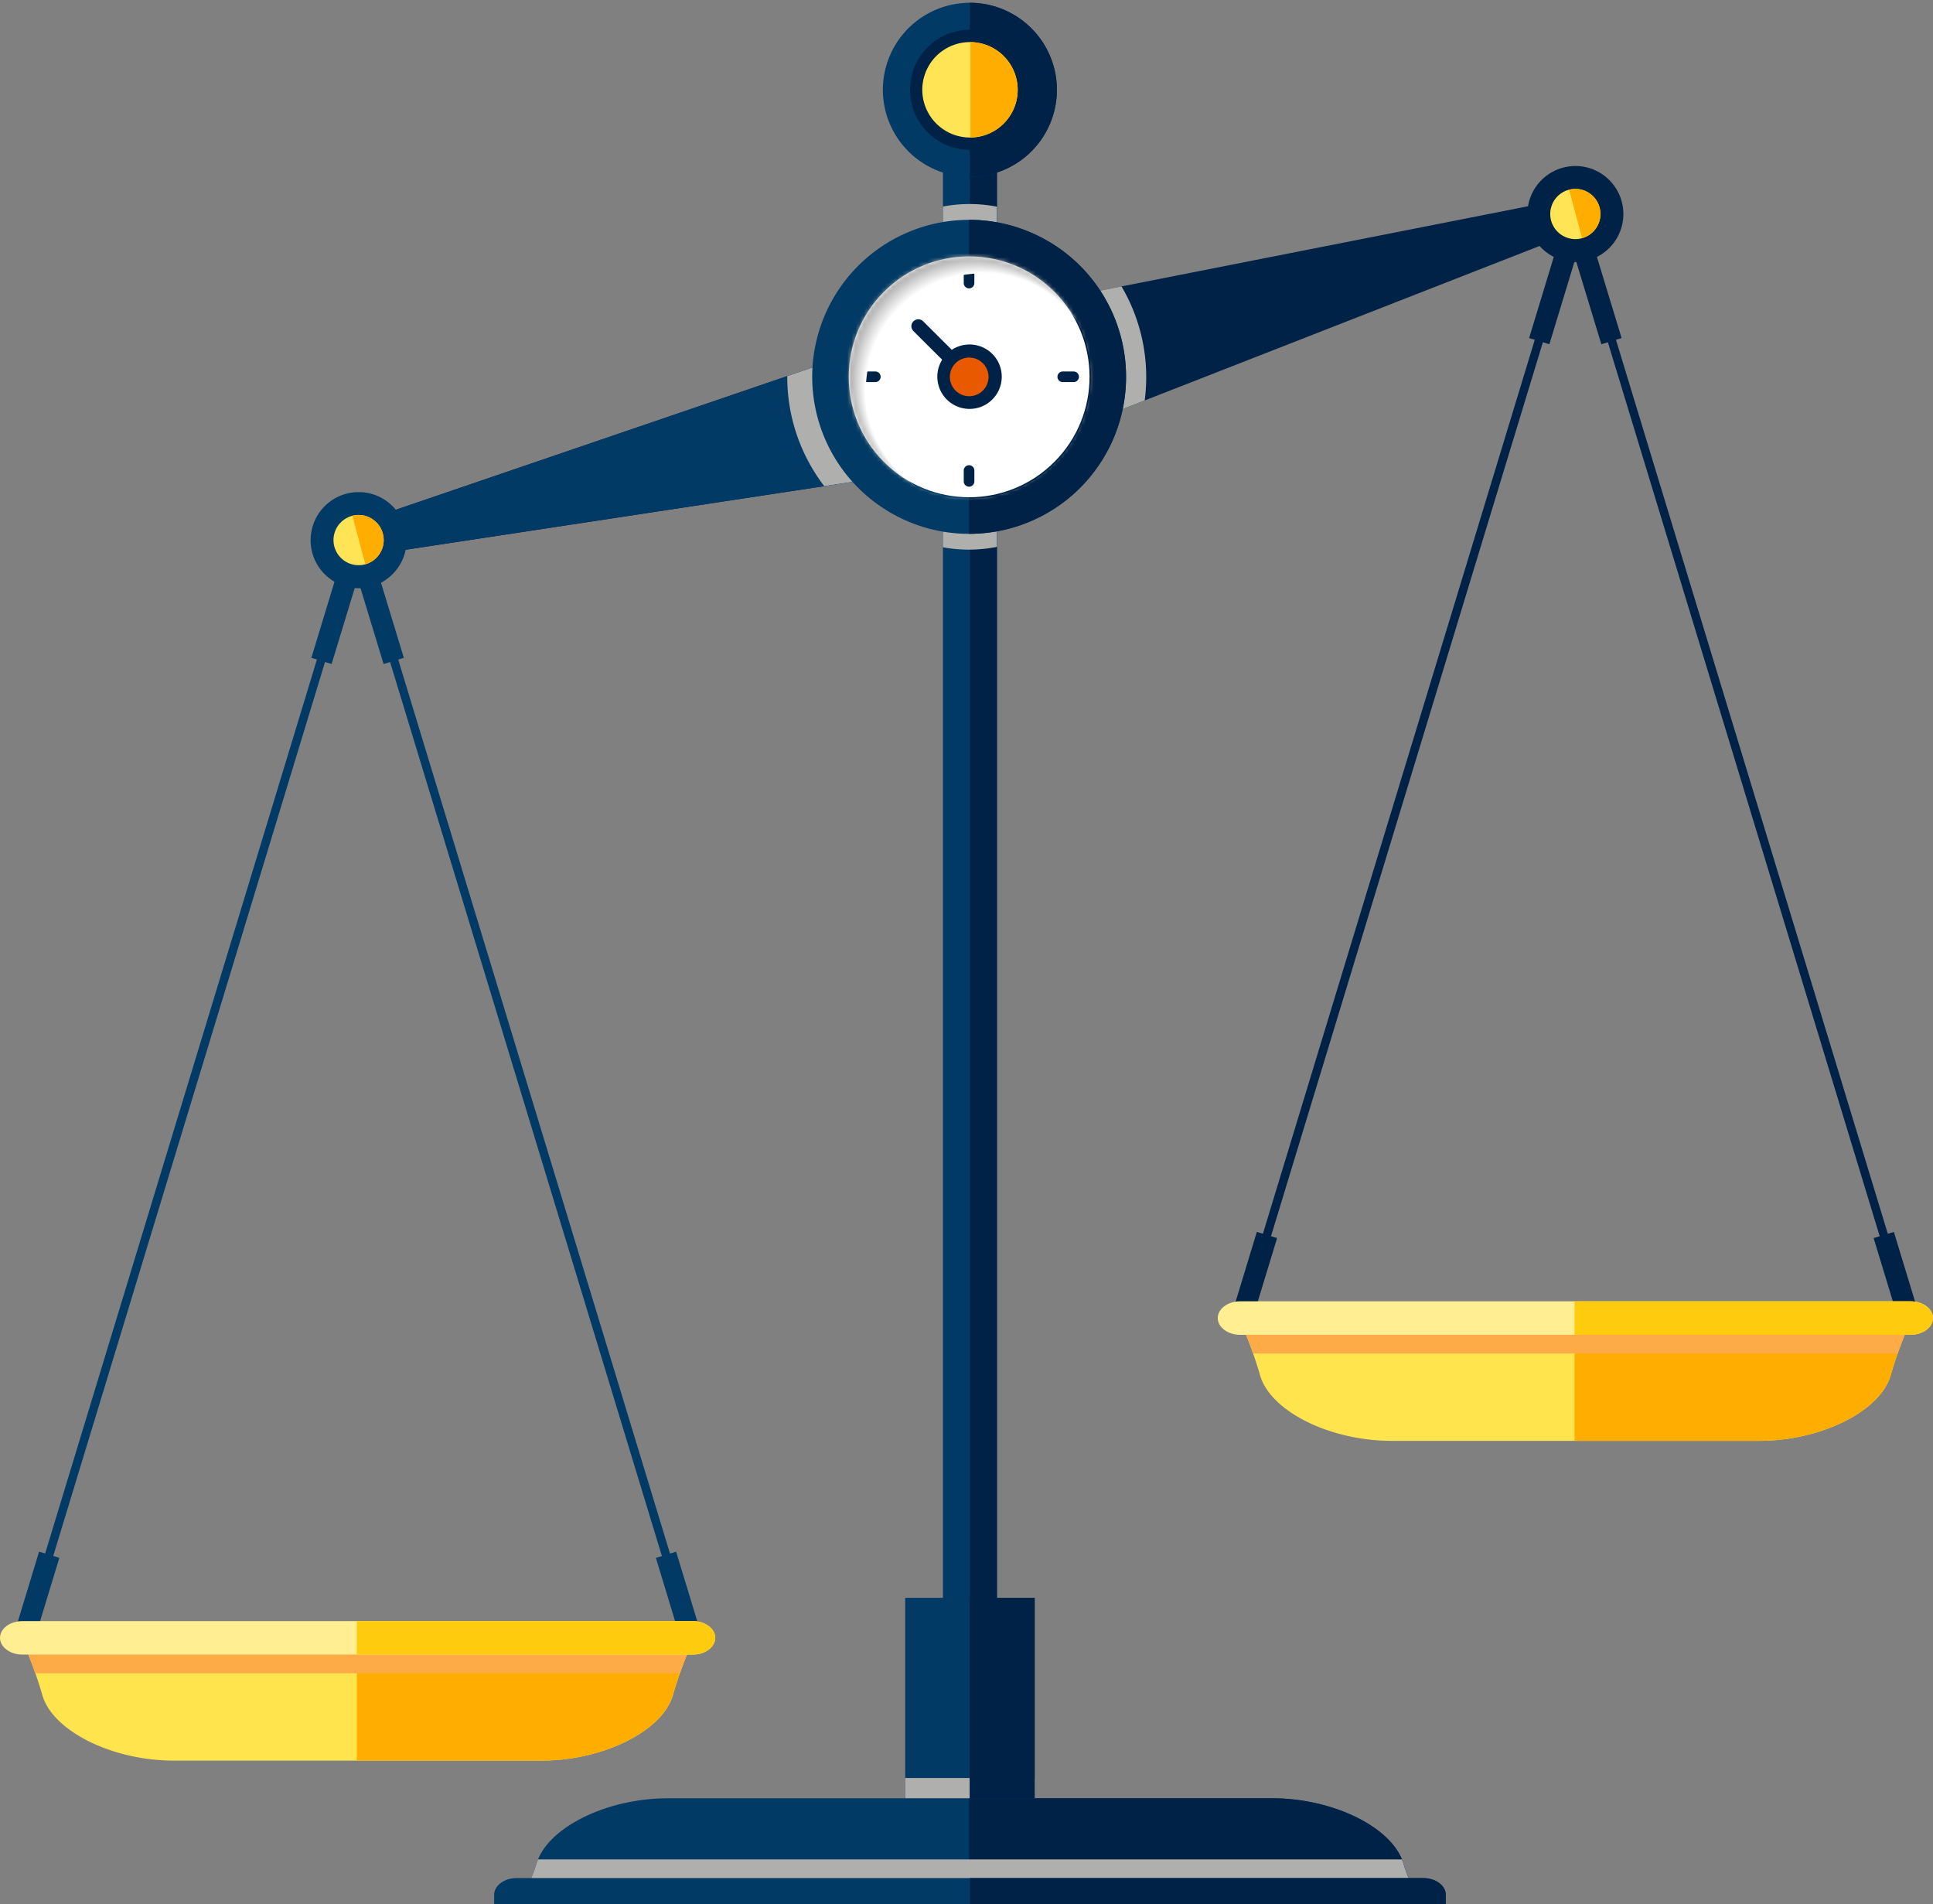 <svg xmlns="http://www.w3.org/2000/svg" width="462" height="455" fill="none" viewBox="0 0 462 455">
  <rect x="0" y="0" width="462" height="455" fill="#808080" stroke="none"/>
  <path fill="#003A65" d="M238.278 40.662h-12.907v394.633h12.907V40.662Z"/>
  <path fill="#AFAFAE" d="M238.278 425.176h-12.907v10.119h12.907v-10.119Z" style="mix-blend-mode:multiply"/>
  <path fill="#002246" d="M238.278 40.662h-6.484v394.633h6.484V40.662Z"/>
  <path fill="#003A65" d="M247.297 381.816h-30.944v53.479h30.944v-53.479Z"/>
  <path fill="#AFAFAE" d="M247.297 424.872h-30.944v10.423h30.944v-10.423Z" style="mix-blend-mode:multiply"/>
  <path fill="#002246" d="M247.297 381.816h-15.545v53.479h15.545v-53.479Z"/>
  <path fill="#003A65" d="M84.57 128.578 4.465 392.021l1.937.589 80.106-263.443-1.937-.589Z"/>
  <path fill="#003A65" d="m83.233 128.205-8.816 28.993 4.841 1.472 8.817-28.993-4.842-1.472ZM9.34 370.787l-6.323 20.794 4.841 1.472 6.323-20.793-4.841-1.473Z"/>
  <path fill="#003A65" d="m86.37 128.655-1.937.589 80.106 263.443 1.937-.589L86.37 128.655Z"/>
  <path fill="#003A65" d="m87.705 128.213-4.84 1.472 8.815 28.985 4.84-1.472-8.815-28.985Zm73.894 242.581-4.841 1.472 6.323 20.794 4.841-1.473-6.323-20.793Z"/>
  <path fill="#FFE44E" d="M165.51 392.318a94.022 94.022 0 0 0-4.709 12.858c-2.59 8.546-16.721 15.538-31.4 15.538H41.55c-14.682 0-28.814-6.992-31.4-15.538a94.009 94.009 0 0 0-4.709-12.858H165.51Z"/>
  <path fill="#FFAE00" d="M85.276 392.318v28.4h44.122c14.682 0 28.814-6.992 31.4-15.538a94.022 94.022 0 0 1 4.709-12.858l-80.231-.004Z"/>
  <path fill="#FDAB46" d="M162.529 399.848a74.92 74.92 0 0 1 2.981-7.534H5.438a74.717 74.717 0 0 1 2.98 7.534h154.111Z" style="mix-blend-mode:multiply"/>
  <path fill="#FFEE92" d="M170.948 391.376c0 2.2-2.4 4-5.339 4H5.339c-2.936 0-5.339-1.8-5.339-4s2.4-4 5.339-4h160.27c2.936-.004 5.339 1.798 5.339 4Z"/>
  <path fill="#FFCB0E" d="M165.609 387.372H85.276v8.009h80.333c2.936 0 5.339-1.8 5.339-4s-2.403-4.009-5.339-4.009Z"/>
  <path fill="#002246" d="m375.626 52.241-80.107 263.367 1.936.589L377.563 52.83l-1.937-.589Z"/>
  <path fill="#002246" d="m374.285 51.79-8.816 28.993 4.841 1.472 8.817-28.993-4.842-1.472Zm-73.893 242.582-6.323 20.794 4.841 1.472 6.323-20.794-4.841-1.472Z"/>
  <path fill="#002246" d="m377.422 52.24-1.937.589 80.098 263.369 1.937-.589L377.422 52.24Z"/>
  <path fill="#002246" d="m378.757 51.798-4.84 1.472 8.815 28.985 4.84-1.472-8.815-28.985Zm73.895 242.581-4.842 1.472 6.323 20.794 4.841-1.473-6.322-20.793Z"/>
  <path fill="#FFE44E" d="M456.562 315.907a94.022 94.022 0 0 0-4.709 12.858c-2.59 8.546-16.721 15.539-31.4 15.539h-87.851c-14.682 0-28.813-6.992-31.4-15.539a94.022 94.022 0 0 0-4.709-12.858h160.069Z"/>
  <path fill="#FFAE00" d="M376.328 315.907v28.4h44.122c14.682 0 28.814-6.992 31.4-15.539a93.961 93.961 0 0 1 4.716-12.861h-80.238Z"/>
  <path fill="#FDAB46" d="M453.582 323.437a74.677 74.677 0 0 1 2.98-7.534H296.49a74.677 74.677 0 0 1 2.98 7.534h154.112Z" style="mix-blend-mode:multiply"/>
  <path fill="#FFEE92" d="M462 314.961c0 2.2-2.4 4-5.339 4H296.39c-2.936 0-5.339-1.8-5.339-4s2.4-4 5.339-4h160.27c2.937-.004 5.34 1.798 5.34 4Z"/>
  <path fill="#FFCB0E" d="M456.661 310.957h-80.333v8.008h80.333c2.936 0 5.339-1.8 5.339-4s-2.403-4.008-5.339-4.008Z"/>
  <path fill="#AFAFAE" d="M225.371 49.35v81.43c4.27.78 8.649.746 12.907-.1V49.388a34.303 34.303 0 0 0-12.907-.037Z" style="mix-blend-mode:multiply"/>
  <path fill="#002246" d="m377.567 55.021-140.938 55.126L87.01 132.875l-2.08-7.762 142.584-48.681 147.972-29.173 2.081 7.762Z"/>
  <path fill="#003A65" d="M227.551 76.423 84.93 125.115l2.08 7.762 149.58-22.722-9.039-33.732Z"/>
  <path fill="#002246" d="M383.107 41.74a11.474 11.474 0 0 0-17.623 12.49 11.474 11.474 0 0 0 14.02 7.991 11.474 11.474 0 0 0 7.619-15.472 11.474 11.474 0 0 0-4.019-5.005l.003-.004Z"/>
  <path fill="#FFE555" d="M379.967 46.226a6.003 6.003 0 0 0-8 1.002 5.994 5.994 0 0 0-1.226 5.525 6 6 0 0 0 7.341 4.176 6.003 6.003 0 0 0 4.341-4.752 6 6 0 0 0-2.458-5.948l.002-.003Z"/>
  <path fill="#FFAE00" d="M379.966 46.226a5.958 5.958 0 0 0-4.481-.993c-.156.028-.308.066-.458.1l3.1 11.577a6.004 6.004 0 0 0 4.301-4.763 5.997 5.997 0 0 0-2.464-5.926l.002.005Z"/>
  <path fill="#AFAFAE" d="M188.16 89.867a42.867 42.867 0 0 0 8.837 26.3l39.63-6.02 36.962-14.458a42.704 42.704 0 0 0-5.543-27.249l-40.533 7.991-39.353 13.436Z" style="mix-blend-mode:multiply"/>
  <path fill="#003A65" d="M92.298 119.663a11.475 11.475 0 0 0-17.778 6.918 11.471 11.471 0 1 0 22.495 4.471 11.471 11.471 0 0 0-4.72-11.385l.003-.004Z"/>
  <path fill="#FFE555" d="M89.157 124.148a6.002 6.002 0 0 0-8 1.002 5.998 5.998 0 0 0 2.69 9.612 6.011 6.011 0 0 0 3.425.089 6.005 6.005 0 0 0 4.341-4.752 5.997 5.997 0 0 0-2.458-5.948l.002-.003Z"/>
  <path fill="#FFAE00" d="M89.156 124.148a5.96 5.96 0 0 0-4.481-.993c-.157.028-.308.066-.46.1l3.101 11.578a6 6 0 0 0 1.837-10.689l.003.004Z"/>
  <path fill="#003A65" d="M247.483 56.056a37.197 37.197 0 0 0-15.83-3.522 37.51 37.51 0 0 0-33.661 54.096 37.513 37.513 0 0 0 17.788 17.411 37.19 37.19 0 0 0 15.83 3.522 37.512 37.512 0 0 0 15.873-71.507Z"/>
  <path fill="#002246" d="M247.483 56.056a37.197 37.197 0 0 0-15.83-3.522h-.044v75.027a37.512 37.512 0 0 0 15.874-71.507v.002Z"/>
  <path fill="#fff" d="M251.98 110.396c11.238-11.238 11.238-29.458 0-40.696s-29.458-11.238-40.695 0c-11.238 11.238-11.238 29.458 0 40.696 11.237 11.237 29.457 11.237 40.695 0Z"/>
  <path fill="#002246" d="M231.61 116.3c-.336 0-.659-.134-.897-.371a1.273 1.273 0 0 1-.371-.897v-2.6c0-.336.134-.659.371-.897a1.273 1.273 0 0 1 1.794 0c.238.238.371.561.371.897v2.6a1.269 1.269 0 0 1-1.268 1.268Zm0-47.39a1.27 1.27 0 0 1-1.268-1.268v-2.6a1.271 1.271 0 0 1 1.268-1.268 1.27 1.27 0 0 1 1.268 1.268v2.6a1.267 1.267 0 0 1-1.268 1.268Zm-22.396 22.396h-2.6a1.266 1.266 0 0 1-1.268-1.268 1.268 1.268 0 0 1 1.268-1.268h2.6a1.27 1.27 0 0 1 .897 2.165 1.27 1.27 0 0 1-.897.37Zm47.391 0h-2.6a1.266 1.266 0 0 1-1.268-1.268 1.268 1.268 0 0 1 1.268-1.268h2.6a1.27 1.27 0 0 1 .897 2.165 1.27 1.27 0 0 1-.897.37Zm-21.024 5.374a7.698 7.698 0 1 0-7.867-13.233 7.698 7.698 0 0 0 7.867 13.233Z"/>
  <path fill="#002246" d="M231.647 91.71a1.639 1.639 0 0 1-1.163-.479l-12.173-12.12a1.65 1.65 0 0 1 1.791-2.692c.2.082.382.203.535.356l12.173 12.12a1.648 1.648 0 0 1-1.163 2.816Z"/>
  <path fill="#E95900" d="M234.913 86.797a4.619 4.619 0 1 0-6.533 6.532 4.619 4.619 0 0 0 6.533-6.532Z"/>
  <mask id="a" width="59" height="58" x="202" y="61" maskUnits="userSpaceOnUse" style="mask-type:luminance">
    <path fill="#fff" d="M251.991 110.366c11.226-11.227 11.226-29.43 0-40.656-11.227-11.227-29.429-11.227-40.656 0s-11.227 29.43 0 40.656c11.227 11.227 29.429 11.227 40.656 0Z"/>
  </mask>
  <g mask="url(#a)">
    <path fill="#fff" d="M206.936 93.33a28.02 28.02 0 1 1 28.021 28.022 28.052 28.052 0 0 1-28.021-28.021Zm-1.406 0a29.423 29.423 0 0 0 18.165 27.189 29.433 29.433 0 0 0 32.07-6.379 29.425 29.425 0 0 0-4.459-45.276 29.427 29.427 0 0 0-16.349-4.96 29.46 29.46 0 0 0-29.427 29.427Z" style="mix-blend-mode:multiply"/>
    <path fill="#FCFCFC" d="M206.794 93.225a28.052 28.052 0 0 1 17.319-25.919 28.057 28.057 0 0 1 36.656 36.656 28.053 28.053 0 0 1-25.919 17.319 28.084 28.084 0 0 1-19.829-8.227 28.084 28.084 0 0 1-8.227-19.83Zm-1.407 0a29.467 29.467 0 0 0 18.188 27.22 29.462 29.462 0 1 0 11.275-56.683 29.502 29.502 0 0 0-29.463 29.463Z" style="mix-blend-mode:multiply"/>
    <path fill="#F9F9F9" d="M206.653 93.118a28.095 28.095 0 0 1 17.34-25.952 28.091 28.091 0 0 1 26.356 49.308 28.093 28.093 0 0 1-15.606 4.734 28.125 28.125 0 0 1-28.09-28.09Zm-1.409 0a29.495 29.495 0 0 0 18.211 27.254 29.5 29.5 0 1 0 11.289-56.754 29.533 29.533 0 0 0-29.5 29.5Z" style="mix-blend-mode:multiply"/>
    <path fill="#F6F6F6" d="M206.512 93.012a28.129 28.129 0 0 1 17.362-25.984 28.125 28.125 0 1 1 10.763 54.109 28.158 28.158 0 0 1-28.125-28.125Zm-1.411 0a29.538 29.538 0 0 0 35.298 28.968 29.528 29.528 0 0 0 23.206-23.206 29.537 29.537 0 0 0-28.968-35.298 29.569 29.569 0 0 0-29.536 29.536Z" style="mix-blend-mode:multiply"/>
    <path fill="#F3F3F3" d="M206.372 92.906a28.162 28.162 0 0 1 33.654-27.619 28.16 28.16 0 0 1-5.494 55.779 28.19 28.19 0 0 1-28.16-28.16Zm-1.413 0a29.569 29.569 0 0 0 4.984 16.43 29.568 29.568 0 0 0 30.358 12.576 29.575 29.575 0 0 0 10.661-53.594 29.572 29.572 0 0 0-16.43-4.984 29.608 29.608 0 0 0-29.573 29.572Z" style="mix-blend-mode:multiply"/>
    <path fill="#F0F0F0" d="M206.231 92.8a28.194 28.194 0 1 1 28.194 28.195A28.226 28.226 0 0 1 206.231 92.8Zm-1.415 0a29.613 29.613 0 0 0 18.278 27.355 29.612 29.612 0 0 0 32.268-6.418 29.605 29.605 0 0 0 6.418-32.268 29.61 29.61 0 0 0-27.355-18.278A29.644 29.644 0 0 0 204.816 92.8Z" style="mix-blend-mode:multiply"/>
    <path fill="#EDEDED" d="M206.089 92.695a28.232 28.232 0 0 1 48.19-19.961 28.234 28.234 0 0 1 6.12 30.763 28.235 28.235 0 0 1-26.08 17.427 28.264 28.264 0 0 1-28.23-28.23Zm-1.416 0a29.648 29.648 0 0 0 35.43 29.076 29.649 29.649 0 0 0 23.292-23.292 29.644 29.644 0 0 0-29.076-35.43 29.68 29.68 0 0 0-29.648 29.646h.002Z" style="mix-blend-mode:multiply"/>
    <path fill="#EAEAEA" d="M205.948 92.587a28.269 28.269 0 0 1 17.448-26.113 28.262 28.262 0 0 1 38.537 20.599 28.262 28.262 0 0 1-27.721 33.778 28.299 28.299 0 0 1-28.264-28.264Zm-1.418 0a29.684 29.684 0 0 0 35.473 29.112 29.69 29.69 0 0 0 23.321-23.321 29.689 29.689 0 0 0-12.621-30.47 29.685 29.685 0 0 0-16.491-5.003 29.715 29.715 0 0 0-29.682 29.682Z" style="mix-blend-mode:multiply"/>
    <path fill="#E7E7E7" d="M205.807 92.482a28.305 28.305 0 0 1 17.47-26.146 28.299 28.299 0 0 1 36.976 36.976 28.303 28.303 0 0 1-26.146 17.47 28.331 28.331 0 0 1-28.3-28.3Zm-1.419 0a29.716 29.716 0 0 0 18.346 27.457 29.72 29.72 0 1 0 11.373-57.176 29.755 29.755 0 0 0-29.719 29.719Z" style="mix-blend-mode:multiply"/>
    <path fill="#E4E4E4" d="M205.667 92.375a28.337 28.337 0 0 1 17.491-26.177 28.334 28.334 0 1 1 10.843 54.511 28.364 28.364 0 0 1-28.334-28.334Zm-1.422 0a29.751 29.751 0 0 0 18.368 27.49 29.758 29.758 0 0 0 40.57-21.685A29.756 29.756 0 0 0 234 62.62a29.788 29.788 0 0 0-29.755 29.755Z" style="mix-blend-mode:multiply"/>
    <path fill="#E1E1E1" d="M205.525 92.269a28.372 28.372 0 0 1 33.903-27.825 28.373 28.373 0 0 1 22.29 22.29 28.361 28.361 0 0 1-1.615 16.391 28.37 28.37 0 0 1-26.21 17.512 28.403 28.403 0 0 1-28.368-28.368Zm-1.423 0a29.787 29.787 0 0 0 18.391 27.524 29.787 29.787 0 0 0 32.467-6.458 29.791 29.791 0 0 0-21.066-50.858 29.823 29.823 0 0 0-29.792 29.792Z" style="mix-blend-mode:multiply"/>
    <path fill="#DEDEDE" d="M205.384 92.162a28.405 28.405 0 0 1 17.532-26.238 28.398 28.398 0 0 1 38.722 20.697 28.394 28.394 0 0 1-12.076 29.155 28.403 28.403 0 0 1-15.778 4.786 28.438 28.438 0 0 1-28.4-28.4Zm-1.425 0a29.828 29.828 0 1 0 29.828-29.828 29.863 29.863 0 0 0-29.828 29.828Z" style="mix-blend-mode:multiply"/>
    <path fill="#DBDBDB" d="M205.244 92.057a28.437 28.437 0 0 1 48.547-20.109 28.437 28.437 0 0 1-20.109 48.547 28.468 28.468 0 0 1-28.438-28.438Zm-1.427 0a29.869 29.869 0 0 0 18.436 27.592 29.87 29.87 0 0 0 32.547-6.474 29.867 29.867 0 0 0-21.118-50.983 29.897 29.897 0 0 0-29.865 29.865Z" style="mix-blend-mode:multiply"/>
    <path fill="#D8D8D8" d="M205.102 91.947a28.471 28.471 0 0 1 34.028-27.926 28.472 28.472 0 0 1 10.264 51.6 28.474 28.474 0 0 1-15.819 4.799 28.502 28.502 0 0 1-28.473-28.473Zm-1.429 0a29.905 29.905 0 0 0 18.458 27.624 29.896 29.896 0 0 0 32.584-6.482 29.898 29.898 0 0 0-21.142-51.042 29.936 29.936 0 0 0-29.9 29.9Z" style="mix-blend-mode:multiply"/>
    <path fill="#D5D5D5" d="M204.961 91.844a28.512 28.512 0 0 1 17.599-26.338 28.506 28.506 0 0 1 26.747 50.041 28.504 28.504 0 0 1-15.838 4.805 28.541 28.541 0 0 1-28.508-28.508Zm-1.431 0a29.939 29.939 0 1 0 29.938-29.938 29.974 29.974 0 0 0-29.938 29.938Z" style="mix-blend-mode:multiply"/>
    <path fill="#D2D2D2" d="M204.82 91.737a28.535 28.535 0 0 1 4.811-15.857 28.536 28.536 0 0 1 29.299-12.136 28.538 28.538 0 0 1 22.425 22.425 28.537 28.537 0 0 1-12.135 29.3 28.537 28.537 0 0 1-15.857 4.811 28.577 28.577 0 0 1-28.543-28.543Zm-1.432 0a29.976 29.976 0 0 0 35.821 29.398 29.98 29.98 0 0 0 21.846-40.868 29.979 29.979 0 0 0-27.692-18.504 30.008 30.008 0 0 0-29.975 29.974Z" style="mix-blend-mode:multiply"/>
    <path fill="#CFCFCE" d="M204.68 91.631a28.576 28.576 0 1 1 28.577 28.58 28.61 28.61 0 0 1-28.577-28.58Zm-1.434 0a30.007 30.007 0 0 0 18.526 27.727 30.016 30.016 0 0 0 32.706-6.506 30.013 30.013 0 0 0-21.221-51.232 30.044 30.044 0 0 0-30.011 30.011Z" style="mix-blend-mode:multiply"/>
    <path fill="#CCCCCB" d="M204.539 91.525a28.612 28.612 0 1 1 28.612 28.612 28.645 28.645 0 0 1-28.612-28.612Zm-1.436 0a30.048 30.048 0 1 0 30.048-30.047 30.082 30.082 0 0 0-30.048 30.047Z" style="mix-blend-mode:multiply"/>
    <path fill="#C9C8C8" d="M204.397 91.419A28.645 28.645 0 0 1 253.3 71.162a28.648 28.648 0 0 1 6.21 31.22 28.649 28.649 0 0 1-26.466 17.684 28.678 28.678 0 0 1-28.647-28.647Zm-1.437 0a30.084 30.084 0 1 0 30.084-30.084 30.119 30.119 0 0 0-30.084 30.084Z" style="mix-blend-mode:multiply"/>
    <path fill="#C5C5C5" d="M204.251 91.313a28.68 28.68 0 0 1 17.706-26.499 28.683 28.683 0 1 1 10.976 55.181 28.717 28.717 0 0 1-28.682-28.682Zm-1.439 0a30.125 30.125 0 0 0 18.594 27.828 30.12 30.12 0 1 0 11.527-57.95 30.157 30.157 0 0 0-30.116 30.122h-.005Z" style="mix-blend-mode:multiply"/>
    <path fill="#C2C2C2" d="M204.115 91.206a28.71 28.71 0 0 1 17.728-26.53 28.716 28.716 0 1 1 10.988 55.247 28.749 28.749 0 0 1-28.716-28.717Zm-1.441 0a30.16 30.16 0 0 0 18.616 27.861 30.159 30.159 0 0 0 41.119-21.978 30.158 30.158 0 0 0-29.578-36.04 30.192 30.192 0 0 0-30.158 30.157h.001Z" style="mix-blend-mode:multiply"/>
    <path fill="#BFBFBF" d="M203.974 91.101a28.752 28.752 0 0 1 56.95-5.61 28.755 28.755 0 0 1-28.199 34.36 28.784 28.784 0 0 1-28.751-28.75Zm-1.442 0a30.192 30.192 0 0 0 18.639 27.896 30.2 30.2 0 0 0 32.905-6.546 30.187 30.187 0 0 0 6.546-32.905 30.201 30.201 0 0 0-27.896-18.639 30.23 30.23 0 0 0-30.194 30.194Z" style="mix-blend-mode:multiply"/>
    <path fill="#BCBCBC" d="M203.833 90.994a28.786 28.786 0 1 1 28.786 28.786 28.817 28.817 0 0 1-28.786-28.786Zm-1.444 0a30.23 30.23 0 1 0 30.23-30.23 30.263 30.263 0 0 0-30.23 30.23Z" style="mix-blend-mode:multiply"/>
    <path fill="#B9B9B9" d="M203.692 90.888a28.82 28.82 0 1 1 55.448 11.029 28.814 28.814 0 0 1-26.627 17.792 28.856 28.856 0 0 1-28.821-28.821Zm-1.446 0a30.263 30.263 0 0 0 18.684 27.963 30.267 30.267 0 1 0 11.583-58.23 30.298 30.298 0 0 0-30.267 30.267Z" style="mix-blend-mode:multiply"/>
    <path fill="#B6B6B6" d="M203.552 90.784a28.854 28.854 0 0 1 34.485-28.302 28.853 28.853 0 0 1 22.673 22.672 28.861 28.861 0 0 1-12.27 29.623 28.857 28.857 0 0 1-16.032 4.863 28.889 28.889 0 0 1-28.856-28.856Zm-1.448 0a30.297 30.297 0 0 0 18.705 27.993 30.294 30.294 0 0 0 33.02-6.568 30.293 30.293 0 0 0 6.569-33.02 30.303 30.303 0 0 0-27.994-18.705 30.337 30.337 0 0 0-30.3 30.3Z" style="mix-blend-mode:multiply"/>
    <path fill="#B3B3B3" d="M203.411 90.676a28.886 28.886 0 0 1 17.834-26.691 28.89 28.89 0 1 1 11.056 55.581 28.925 28.925 0 0 1-28.89-28.89Zm-1.45 0a30.338 30.338 0 0 0 36.259 29.757 30.345 30.345 0 0 0 15.535-8.303 30.349 30.349 0 0 0 6.577-33.065 30.348 30.348 0 0 0-28.031-18.73 30.375 30.375 0 0 0-30.34 30.34Z" style="mix-blend-mode:multiply"/>
    <path fill="#B0B0B0" d="M203.269 90.569a28.92 28.92 0 0 1 17.856-26.723 28.924 28.924 0 0 1 27.139 50.773 28.92 28.92 0 0 1-16.07 4.875 28.955 28.955 0 0 1-28.925-28.925Zm-1.451 0a30.378 30.378 0 1 0 30.376-30.376 30.413 30.413 0 0 0-30.376 30.376Z" style="mix-blend-mode:multiply"/>
    <path fill="#ADADAD" d="M203.124 90.463a28.962 28.962 0 0 1 49.438-20.478 28.965 28.965 0 0 1 6.278 31.56 28.957 28.957 0 0 1-26.756 17.878 28.994 28.994 0 0 1-28.96-28.96Zm-1.453 0a30.41 30.41 0 0 0 18.775 28.098 30.414 30.414 0 1 0 11.638-58.511 30.45 30.45 0 0 0-30.409 30.413h-.004Z" style="mix-blend-mode:multiply"/>
    <path fill="#AAA" d="M202.987 90.356a28.996 28.996 0 1 1 28.995 28.995 29.029 29.029 0 0 1-28.995-28.995Zm-1.455 0a30.455 30.455 0 0 0 18.797 28.133 30.446 30.446 0 0 0 33.184-6.6 30.449 30.449 0 0 0-21.531-51.982 30.483 30.483 0 0 0-30.45 30.449Z" style="mix-blend-mode:multiply"/>
    <path fill="#A7A7A6" d="M202.847 90.25a29.03 29.03 0 1 1 29.029 29.031 29.064 29.064 0 0 1-29.029-29.03Zm-1.457 0a30.484 30.484 0 0 0 36.434 29.901 30.49 30.49 0 0 0 23.952-23.953 30.475 30.475 0 0 0-1.735-17.614 30.48 30.48 0 0 0-28.165-18.82 30.524 30.524 0 0 0-30.486 30.487Z" style="mix-blend-mode:multiply"/>
    <path fill="#A4A4A3" d="M202.705 90.145a29.06 29.06 0 0 1 17.942-26.852 29.062 29.062 0 0 1 39.628 21.182 29.066 29.066 0 0 1-28.506 34.734 29.101 29.101 0 0 1-29.064-29.064Zm-1.458 0a30.525 30.525 0 0 0 36.478 29.936A30.515 30.515 0 0 0 261.706 96.1a30.523 30.523 0 0 0-29.936-36.478 30.555 30.555 0 0 0-30.523 30.523Z" style="mix-blend-mode:multiply"/>
    <path fill="#A1A1A0" d="M202.564 90.035a29.104 29.104 0 0 1 17.964-26.885 29.098 29.098 0 0 1 38.021 38.021 29.105 29.105 0 0 1-26.885 17.964 29.13 29.13 0 0 1-29.1-29.1Zm-1.46 0a30.56 30.56 0 0 0 36.521 29.972 30.552 30.552 0 0 0 15.646-8.364 30.551 30.551 0 0 0 6.625-33.302 30.561 30.561 0 0 0-28.233-18.865 30.593 30.593 0 0 0-30.559 30.559Z" style="mix-blend-mode:multiply"/>
  </g>
  <path fill="#003A65" d="M340.118 451.849s-2.119 1.943-4.709-6.6c-2.59-8.543-16.721-15.539-31.4-15.539H159.657c-14.682 0-28.814 6.992-31.4 15.539-2.586 8.547-4.709 6.6-4.709 6.6h216.57Z"/>
  <path fill="#002246" d="M231.632 451.849v-22.142h72.374c14.682 0 28.814 6.992 31.4 15.539 2.586 8.547 4.709 6.6 4.709 6.6l-108.483.003Z"/>
  <path fill="#AFAFAE" d="M124.77 451.849h214.12c-.863-.484-2.106-2.064-3.481-6.6a10.816 10.816 0 0 0-.335-.931H128.586c-.125.308-.24.618-.335.931-1.375 4.536-2.619 6.116-3.481 6.6Z" style="mix-blend-mode:multiply"/>
  <path fill="#003A65" d="M340.215 448.786H123.443c-2.936 0-5.339 1.8-5.339 4v2.209h227.451v-2.201c0-2.206-2.402-4.008-5.34-4.008Z"/>
  <path fill="#002246" d="M340.217 448.786H231.83V455h113.726v-2.206c0-2.206-2.403-4.008-5.339-4.008Z"/>
  <path fill="#003A65" d="M240.597 2.62a20.62 20.62 0 0 0-8.775-1.952 20.792 20.792 0 0 0-18.662 29.987 20.795 20.795 0 0 0 9.862 9.652 20.617 20.617 0 0 0 8.775 1.952 20.793 20.793 0 0 0 8.8-39.638V2.62Z"/>
  <path fill="#002246" d="M240.597 2.62a20.62 20.62 0 0 0-8.775-1.952h-.025v41.59a20.793 20.793 0 0 0 8.8-39.638Z"/>
  <path fill="#002246" d="M242.825 12.249a14.335 14.335 0 0 0-12.548-5.043 14.338 14.338 0 0 0-12.782 14.413 14.342 14.342 0 1 0 25.329-9.375l.001.005Z"/>
  <path fill="#FFE555" d="M240.57 14.139a11.403 11.403 0 0 0-15.173-2.089 11.402 11.402 0 0 0 5.45 20.768 11.397 11.397 0 0 0 11.317-6.543 11.401 11.401 0 0 0-1.596-12.136h.002Z"/>
  <path fill="#FFAE00" d="M240.57 14.139a11.321 11.321 0 0 0-7.736-4.028c-.3-.026-.6-.03-.893-.033v22.779a11.397 11.397 0 0 0 10.249-6.623 11.388 11.388 0 0 0-1.62-12.095Z"/>
</svg>
